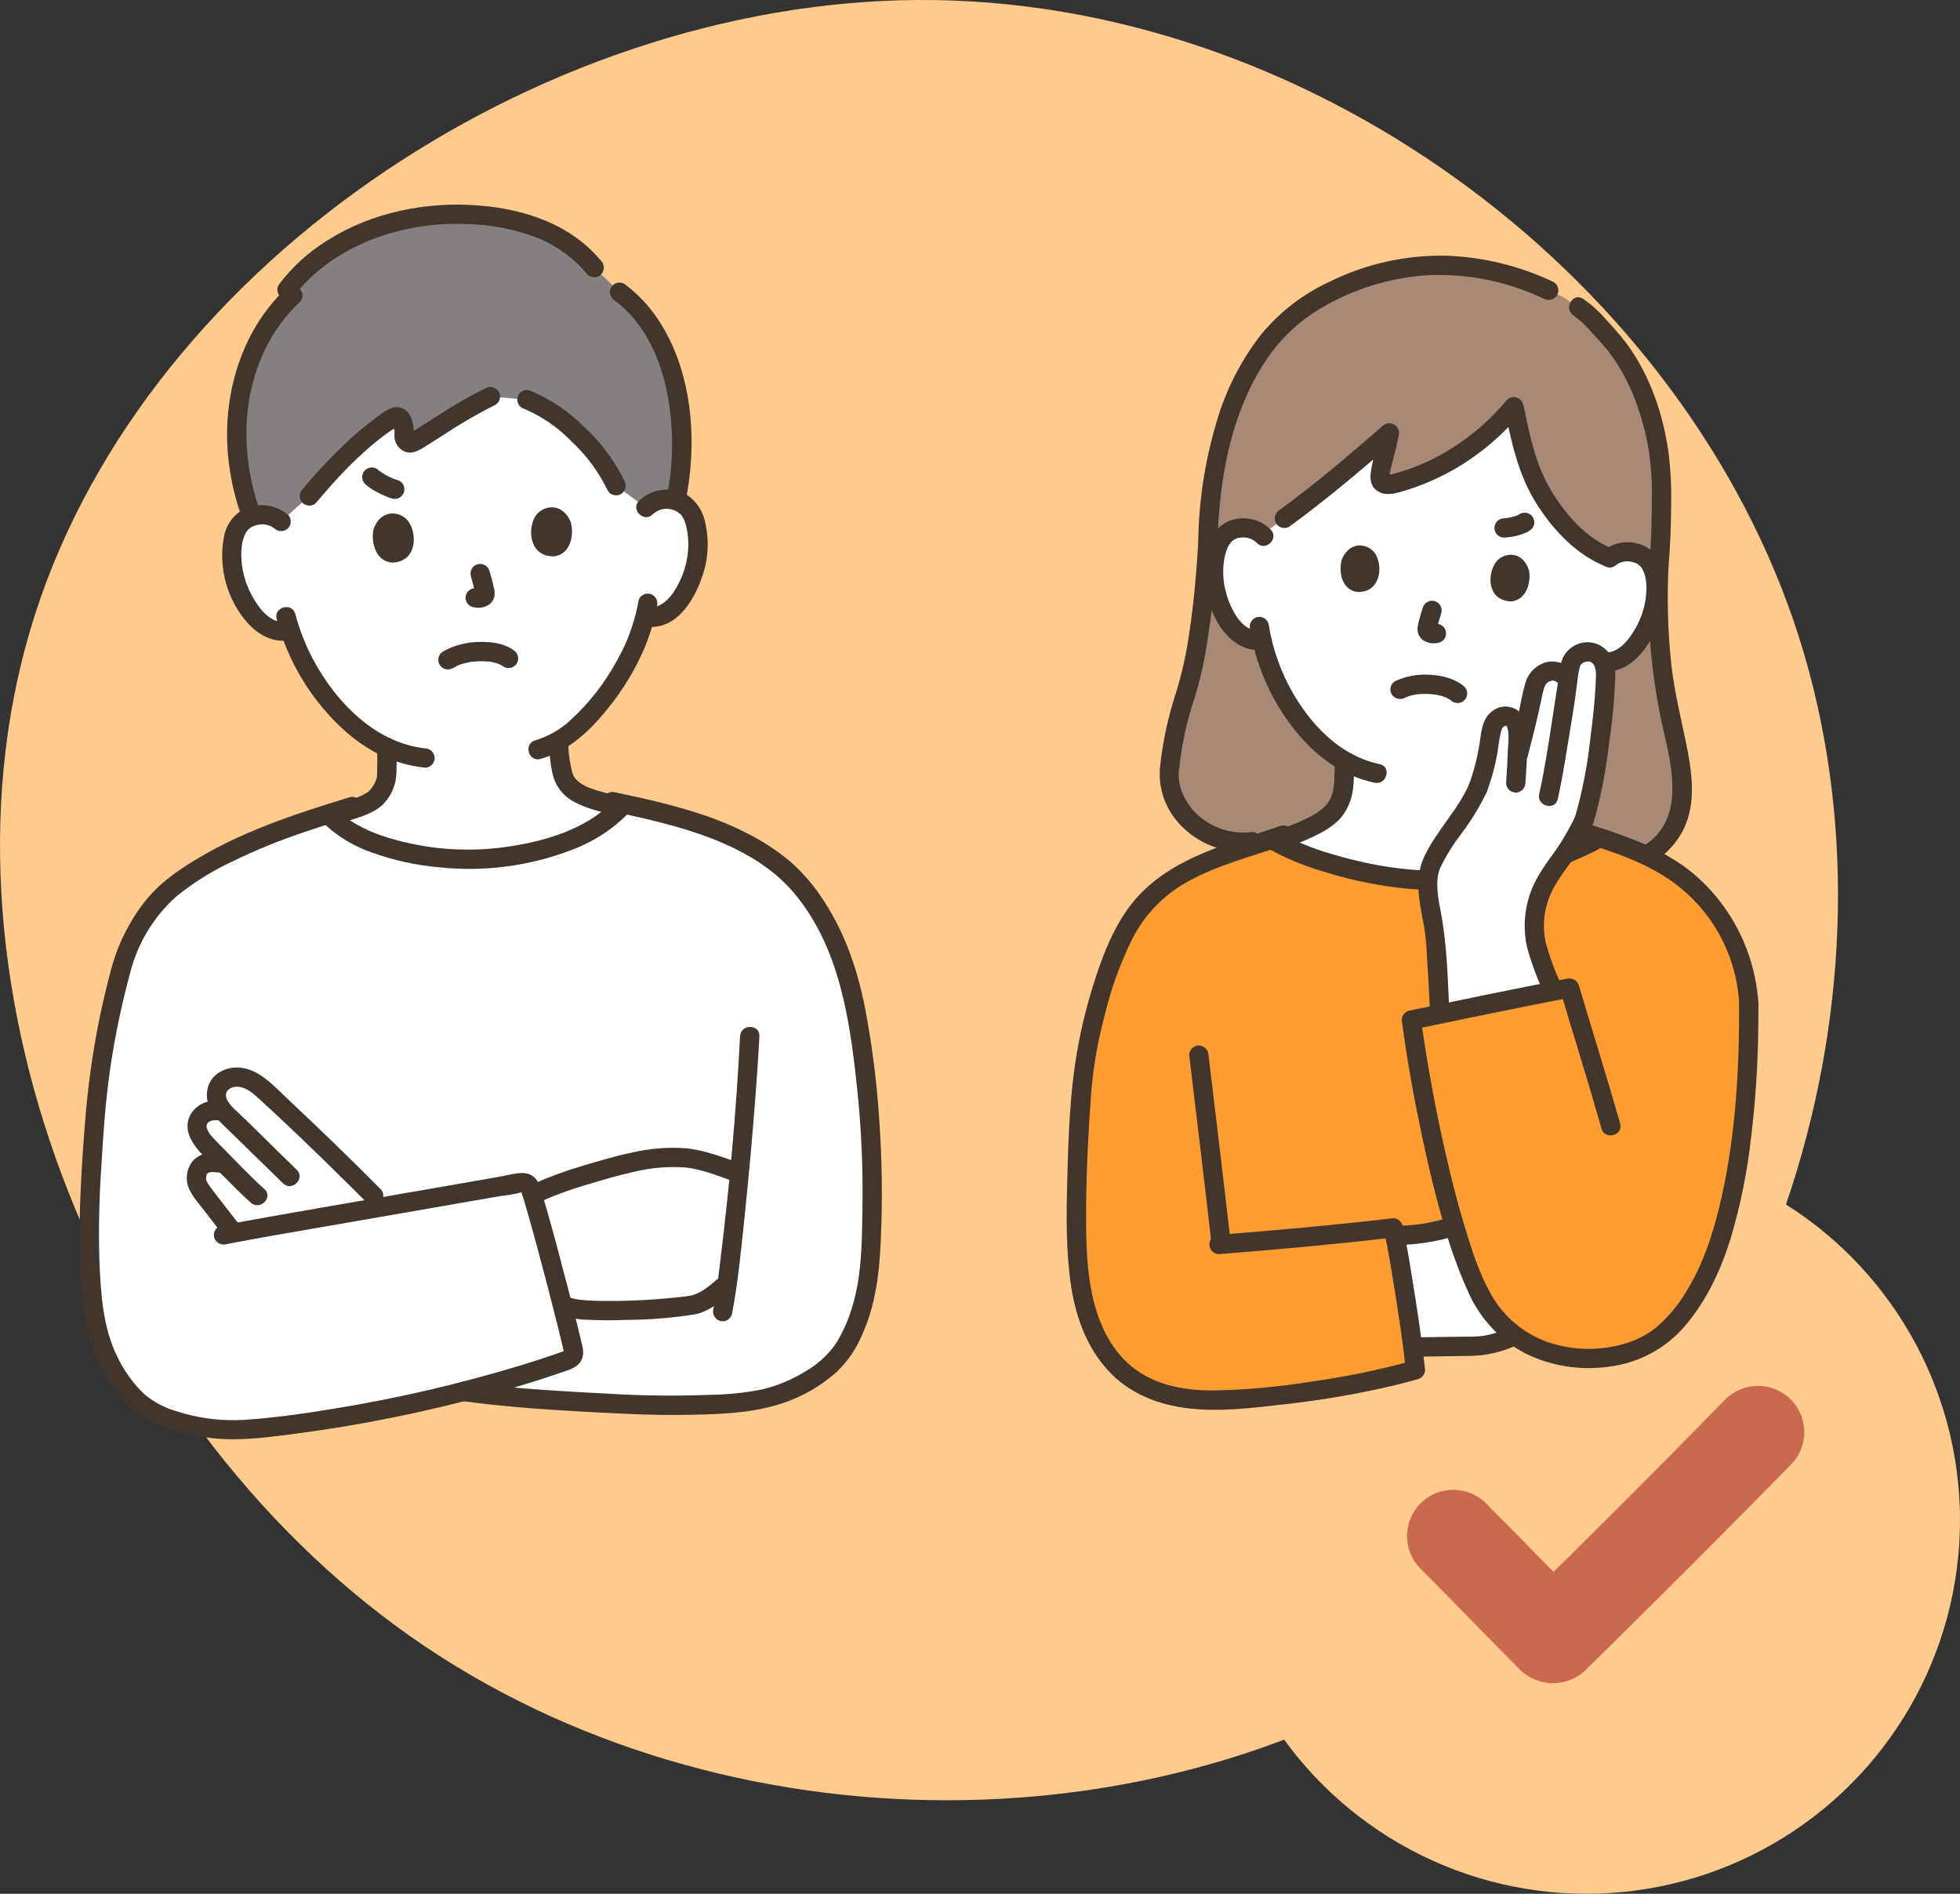 <?xml version="1.0" encoding="UTF-8"?><svg id="_レイヤー_2" xmlns="http://www.w3.org/2000/svg" viewBox="0 0 548.06 529.58"><rect x="0" y="0" width="548.06" height="529.58" fill="#333333" stroke="none"/><defs><style>.cls-1{fill:#a88975;}.cls-1,.cls-2,.cls-3,.cls-4,.cls-5,.cls-6,.cls-7,.cls-8{stroke-width:0px;}.cls-2{fill:#41352c;}.cls-3{fill:#cb6850;}.cls-4{fill:#fff;}.cls-5{fill:#84807f;}.cls-6{fill:#ff9c31;}.cls-7{fill:#211715;}.cls-8{fill:#ffca8c;}</style></defs><g id="_レイヤー_1-2"><path class="cls-8" d="M502.98,178c31.56,99.07-6.97,219.06-90.27,279.61-82.93,60.54-210.25,61.65-297.95,0C26.7,395.59-22.11,270.83,9.82,171.76,41.74,72.32,154.76-1.8,261.9.03c107.51,1.83,209.52,79.26,241.08,177.96Z"/><circle class="cls-8" cx="443.61" cy="425.13" r="104.45"/><path class="cls-4" d="M180.61,141.92c1.51-1.5,3.55-2.34,5.68-2.33,2.72-.19,5.33,1.13,6.79,3.44,2.41,3.83,2.59,11.05,1.25,15.57-.95,3.2-2.53,8.11-6.63,11.74-1.83,1.64-4.26,2.45-6.7,2.22l-.66-.09c-.56,2.18-1.25,4.33-2.09,6.42-1.54,4.72-10.35,21.35-22.07,28.27.11,3.12.51,6.23,1.19,9.28.54,2.09,1.89,3.89,3.76,4.98,2.77,1.84,8.32,3.24,12.78,4.01-.09.09-.13.14-.13.14-8.29,8.97-23.87,13.94-40,14.61-16.47.58-33.93-3.95-41.47-11.99,3.85-1.14,8.51-2.27,11.69-4.21,2.05-1.48,3.48-3.65,4.05-6.11.2-2.96.22-5.93.07-8.89-5.59-2.8-10.57-6.69-14.64-11.44-5.52-6.17-9.72-13.41-12.34-21.27-2.57.65-5.31.08-7.4-1.55-4.37-3.31-6.32-8.08-7.51-11.2-1.69-4.41-2.06-11.62.05-15.62,1.27-2.41,3.77-3.93,6.5-3.95,2.12-.18,4.23.5,5.84,1.89,0,0-8.56-48.21,51.38-48.21s50.62,44.29,50.62,44.29Z"/><path class="cls-5" d="M186.66,100.58c-2.82-7.62-7.22-14.29-13.42-18.88l-7.05-6.85c-8.08-9.84-20.8-14.86-38.69-14.96-23.26.11-40.02,11.16-47.24,21.14l1.62,1.55c-15.23,14.28-20.03,38.97-11.5,61.83.77-.25,1.57-.41,2.38-.46,2.12-.18,4.23.5,5.84,1.89l7.89-7.16c5.85-7.05,16.26-17.74,23.68-22.01.87-.5,2.04.09,2.45,1.56.34,1.15.46,2.35.37,3.55-.14,1.01.57,1.95,1.58,2.09.39.05.79-.02,1.14-.2,5.29-3.21,14.7-9.63,21.42-12.77l10.18.86c3.48,1.28,6.71,3.15,9.56,5.51,6.35,5.06,12.53,12.09,15.4,18.56l8.34,6.1c1.51-1.5,3.55-2.34,5.68-2.33.92-.01,1.83.11,2.71.36,2.66-12.5,2.18-27.16-2.34-39.37Z"/><path class="cls-2" d="M82.59,82.39c1.34-1.76,2.81-3.4,4.42-4.91,1.8-1.69,3.73-3.24,5.77-4.62,5.06-3.41,10.63-6,16.5-7.69,7.01-2,14.29-2.85,21.57-2.5,6.48.17,12.88,1.4,18.95,3.65,5.64,2.19,10.62,5.78,14.47,10.44,1.06,1.04,2.76,1.04,3.81,0,1.02-1.07,1.02-2.75,0-3.81-8.52-10.29-21.52-14.53-34.47-15.51-14.56-1.1-29.62,1.93-42.05,9.78-5.29,3.25-9.92,7.48-13.64,12.45-.74,1.29-.31,2.93.97,3.69,1.29.72,2.92.29,3.69-.97Z"/><path class="cls-2" d="M72.88,143.43c-5.72-15.69-5.66-33.85,2.76-48.58,2.19-3.83,4.93-7.32,8.14-10.36,2.53-2.39-1.29-6.2-3.81-3.81-12.96,12.26-18.1,30.92-16.03,48.35.63,5.41,1.89,10.72,3.74,15.84.43,1.41,1.89,2.24,3.32,1.88,1.43-.41,2.27-1.88,1.88-3.32h0Z"/><path class="cls-2" d="M171.87,84.03c12.49,9.34,16.31,26.83,16.04,41.6-.07,4.47-.56,8.93-1.45,13.32-.36,1.43.47,2.89,1.88,3.32,1.43.38,2.91-.46,3.32-1.88,3.42-16.66,2.1-36.09-7.39-50.66-2.59-3.99-5.87-7.5-9.68-10.35-1.29-.74-2.93-.31-3.69.97-.72,1.29-.29,2.92.97,3.69h0Z"/><path class="cls-2" d="M80.51,143.94c-3.53-2.96-8.49-3.52-12.58-1.4-2.84,1.63-4.79,4.45-5.32,7.68-1.42,7.74.41,15.73,5.07,22.07,3.26,4.46,7.87,7.72,13.61,6.73,1.43-.41,2.27-1.88,1.88-3.32-.42-1.41-1.89-2.25-3.32-1.88-3.93.68-7.12-3.31-8.85-6.29-1.75-2.89-2.89-6.11-3.34-9.46-.36-3.13-.38-6.87,1.39-9.57.11-.15.08-.12-.07.08.11-.13.22-.26.34-.38.09-.09.69-.63.52-.5.57-.41,1.22-.71,1.91-.86,1.71-.49,3.54-.15,4.96.92,1.07,1.01,2.74,1.01,3.81,0,1.04-1.06,1.04-2.76,0-3.81h0Z"/><path class="cls-2" d="M182.52,143.83c2.29-2.15,5.88-2.04,8.03.25,0,0,0,0,0,0-.39-.46.13.2.2.31.25.39.46.79.64,1.21.28.72.5,1.47.65,2.23.38,1.86.51,3.76.4,5.65-.21,3.3-1.08,6.52-2.57,9.48-1.72,3.49-4.53,7.33-8.87,6.91-1.49.01-2.69,1.21-2.7,2.7.03,1.48,1.22,2.67,2.7,2.7,8.98.86,14.05-8.98,16.03-16.27,1.03-3.99,1.13-8.17.3-12.2-.48-3.33-2.29-6.33-5.03-8.29-4.36-2.61-9.92-1.98-13.59,1.52-2.49,2.43,1.32,6.24,3.81,3.81h0Z"/><path class="cls-2" d="M178.56,167.98c-.38,2.2-.92,4.37-1.6,6.5-.27.87-.55,1.73-.87,2.58-.07.18-.14.36-.21.54-.2.52.31-.8-.1.25-.11.28-.21.56-.31.83-.07.17-.13.34-.2.51-.04.11-.09.21-.13.32-.13.34.21-.48.06-.14-.24.54-.48,1.08-.74,1.62-.58,1.2-1.2,2.38-1.85,3.55-3.37,6.29-7.77,11.97-13.02,16.79-2.82,2.63-6.21,4.58-9.91,5.7-3.35.91-1.93,6.12,1.43,5.2,7.77-2.11,14.04-8.02,18.91-14.18,4.2-5.17,7.67-10.9,10.28-17.03.1-.25.21-.51.3-.77.04-.11.25-.75.11-.37-.19.54.15-.37.25-.6.09-.21.17-.43.25-.64.2-.53.39-1.07.56-1.61.85-2.49,1.5-5.03,1.96-7.62.35-1.43-.48-2.89-1.88-3.32-1.43-.38-2.91.45-3.32,1.88h0Z"/><path class="cls-2" d="M77.36,173.12c1.98,7.48,5.29,14.54,9.78,20.84,4.93,6.84,11.28,13.21,18.9,17.01,4.01,1.99,8.34,3.24,12.8,3.7,1.49,0,2.69-1.21,2.7-2.7-.03-1.48-1.22-2.66-2.7-2.7-14.87-1.62-26.48-14.61-32.57-27.41-1.54-3.27-2.79-6.68-3.71-10.18-.9-3.35-6.1-1.93-5.2,1.43h0Z"/><path class="cls-2" d="M126.64,186.86c.37-.21.73-.42,1.11-.61.12-.06.55-.35.67-.32-.37.15-.45.19-.26.11.08-.03.16-.06.24-.09.14-.06.29-.11.43-.16.72-.25,1.46-.44,2.21-.58.25-.05.5-.09.76-.13-.4.06.09-.01.24-.03.56-.06,1.12-.1,1.68-.12,1.01-.04,2.03-.02,3.04.08.22.02.55.08.14.01.22.04.45.07.67.12.34.07.67.15,1.01.24s.63.2.94.31c.47.16.02-.08-.13-.06.14.04.27.1.39.18.38.19.73.4,1.08.64,1.29.75,2.93.31,3.69-.97.71-1.29.29-2.91-.97-3.69-2.75-1.98-6.59-2.39-9.87-2.26-3.44.06-6.82.97-9.82,2.66-1.29.75-1.72,2.4-.97,3.69.75,1.29,2.4,1.72,3.69.97h0Z"/><path class="cls-2" d="M131.65,161.13c.25.84.49,1.68.71,2.52.26.88.47,1.78.62,2.69l-.1-.72c.02.18.03.36.01.54l.1-.72c-.02.11-.04.22-.08.32l.27-.65c-.03.07-.07.14-.12.21l.42-.55s-.07.08-.11.11l.55-.42c-.16.11-.32.2-.5.28l.65-.27c-.21.09-.43.15-.65.19l.72-.1c-.23.03-.46.02-.69,0l.72.1c-.43-.06-.86-.14-1.29-.18-.72,0-1.4.28-1.91.79-1.05,1.05-1.05,2.76,0,3.81.53.48,1.2.75,1.91.79.04,0,.08,0,.12.01l-.72-.1c.53.11,1.07.17,1.61.19.86-.03,1.71-.26,2.47-.67.92-.48,1.59-1.34,1.84-2.35.16-.85.13-1.72-.09-2.56-.34-1.59-.77-3.16-1.24-4.72-.2-.67-.64-1.25-1.24-1.61-1.29-.75-2.94-.32-3.69.97-.37.63-.47,1.38-.27,2.08h-.01Z"/><path class="cls-2" d="M104.48,147.91c-.74,2.78.05,9.07,5.27,9.41,6.87-.3,6.94-7.95,4.5-11.45-2.01-2.87-7.63-3.87-9.77,2.05Z"/><path class="cls-2" d="M159.52,145.79c.95,2.71.64,9.05-4.54,9.78-6.87.22-7.53-7.4-5.36-11.07,1.78-3.01,7.3-4.45,9.89,1.29Z"/><path class="cls-2" d="M111.17,134.26c-.67-.19-1.32-.43-1.94-.73l.63.28c-1.47-.62-2.86-1.42-4.13-2.38l.54.44c-.12-.09-.23-.2-.33-.31-.49-.5-1.15-.81-1.85-.85-1.49-.07-2.75,1.09-2.81,2.58-.03.73.23,1.44.73,1.97,1.02.97,2.19,1.76,3.46,2.37.81.43,1.64.82,2.48,1.18.53.24,1.07.44,1.63.59.69.2,1.42.13,2.06-.2.63-.34,1.1-.91,1.32-1.59.44-1.42-.36-2.93-1.78-3.37h-.01Z"/><path class="cls-2" d="M105.41,208.95c.11,2.22.12,4.45.06,6.66-.01.53-.03,1.06-.07,1.58,0,.18-.02.36-.05.53.13-.73-.14.28-.19.42-.4,1.08-1.02,2.07-1.81,2.9-.19.21-.4.4-.63.58.34-.26-.49.27-.58.32-.51.28-1.03.54-1.56.78-.36.16-1.03.42-1.64.64-.7.25-1.4.48-2.11.7-2.6.81-5.24,1.46-7.81,2.36-1.41.43-2.24,1.89-1.88,3.32.41,1.43,1.88,2.27,3.32,1.88,2.87-1.01,5.84-1.7,8.72-2.65,2.87-.94,6.09-2.04,8.19-4.32,2.12-2.26,3.35-5.22,3.47-8.32.1-2.46.09-4.93-.04-7.39-.03-1.48-1.22-2.67-2.7-2.7-1.48.01-2.68,1.21-2.7,2.7h0Z"/><path class="cls-2" d="M177.03,223.21c-.09,0-.17-.02-.26-.03-.26-.04-.52-.08-.79-.11-.61-.09-1.21-.19-1.81-.3-1.2-.22-2.39-.46-3.59-.74-1.25-.29-2.5-.62-3.72-1.01-.56-.17-1.11-.36-1.65-.56-.26-.1-.52-.2-.77-.3.41.17-.25-.11-.32-.15-1.8-.84-3.43-1.95-3.99-3.63-.78-2.81-1.19-5.72-1.23-8.64-.03-1.48-1.22-2.66-2.7-2.7-1.48.01-2.68,1.21-2.7,2.7.2,3.39.38,7.14,1.53,10.37,1.1,2.78,3.21,5.05,5.92,6.33,4.92,2.49,10.66,3.48,16.08,4.16,1.49,0,2.69-1.21,2.7-2.7-.04-1.47-1.22-2.66-2.7-2.7h0Z"/><path class="cls-2" d="M146.6,114.35c4.94,2.1,9.4,5.16,13.13,9.02,4.24,3.93,7.7,8.61,10.21,13.82.76,1.28,2.4,1.71,3.69.97,1.26-.77,1.68-2.4.97-3.69-2.8-5.74-6.66-10.9-11.37-15.21-4.34-4.34-9.51-7.77-15.19-10.1-1.43-.39-2.91.45-3.32,1.88-.36,1.43.47,2.89,1.88,3.32h0Z"/><path class="cls-2" d="M88.4,140.59c5.81-6.97,12.28-13.89,19.62-19.27.78-.57,1.57-1.12,2.38-1.63.17-.11,1.09-.51,1.14-.69-.05.17-1.65.17-1.52-.11,0-.01.07.36.08.31.05.46.12.92.22,1.37.03.53-.05,1.06-.02,1.58.08,1.53.89,2.93,2.18,3.77,2.29,1.46,4.43.18,6.42-1.06,1.86-1.16,3.7-2.35,5.55-3.52,4.51-2.99,9.2-5.7,14.05-8.12,1.28-.76,1.71-2.4.97-3.69-.77-1.26-2.4-1.69-3.69-.97-4.33,2.14-8.52,4.54-12.57,7.18-1.94,1.22-3.86,2.45-5.79,3.68-.84.53-1.69,1.06-2.53,1.59-.18.1-.36.21-.53.33,0-.29,1.13.14,1.14.15.1.03.08.36.2.3s.03-.89.03-1c-.06-2.56-.81-5.82-3.56-6.73-2.27-.75-4.19.73-5.96,1.97-3.91,2.81-7.59,5.93-11.01,9.33-3.74,3.62-7.28,7.44-10.62,11.44-1.01,1.07-1.01,2.74,0,3.81,1.06,1.04,2.76,1.04,3.81,0h0Z"/><path class="cls-4" d="M173.49,392.61c-3.12-.14-6.29-.31-9.56-.49-11.51-.61-23.58-1.47-34.51-2.98-20.8,5.28-43.17,9.21-60.88,10.6-6.87.54-23.32-.94-30.79-8.65-5.91-6.15-9.78-13.97-11.1-22.39-1.7-12.12-2.14-24.38-1.31-36.59,1.25-24.27,2.54-39.53,9.36-64.07,3.98-9.82,8.54-16.66,16.11-21.88,10-6.9,20.54-11.97,40.99-18.53,7.25,8.38,25.13,13.14,41.98,12.55,16.56-.69,32.53-5.91,40.63-15.34,12.42,2.7,25.2,5.81,36.23,12.22,4.47,2.41,8.53,5.54,11.99,9.26,3.39,3.79,6.3,7.99,8.66,12.5,7.24,13.68,9.19,29.03,10.92,44.23,1.65,14.98,2.09,30.07,1.31,45.12-.56,11.73-2,19.17-7.06,28.22-4.12,7.38-16.24,14.34-26.85,15.5-12.01,1.22-24.09,1.46-36.14.72Z"/><path class="cls-1" d="M443.4,240.53c9.82,4.16,21.73-1.33,25.53-11.14,3.12-8.04.45-18.85-1.51-27.25-3.21-14.38-4.41-29.13-3.57-43.84.78-8.53.77-18.7.71-22.97-.2-14.77-5.87-31.59-14.87-41.27-3.58-3.86-4.79-5.78-8.35-8.16l-4.12-2.75-4.14-1.97c-8.58-4.17-17.92-6.53-27.45-6.93-19.12-1.11-36.72,7.75-44.69,14.54-13.23,11.27-22.45,32.71-23.2,62.99-1.19,20.48-3.73,35.15-6.57,43.41-2.17,6.82-3.6,13.85-4.25,20.97-.56,8.47,8.22,20.8,23.19,19.2l93.29,5.16Z"/><path class="cls-4" d="M352.67,149.29c.08.07.16.13.24.2l2.88-2.1,3.35-2.44c9.54-6.92,19.9-15.66,29.39-23.96-.56,3.19-2.22,8.6-2.63,11.91-.17,1.33.09,1.81,1.08,2.35.88.28,1.82.29,2.71.03,13.21-3.48,24.98-11.05,33.64-21.62,1.38,6.9,3.39,15.49,5.33,19.73,4.8,10.5,13.46,19.62,21.46,22.57,1.57-1.28,3.58-1.88,5.59-1.66,2.59.08,4.93,1.57,6.09,3.89,1.91,3.85,1.4,10.68-.3,14.83-1.2,2.94-3.16,7.42-7.38,10.46-1.88,1.38-4.25,1.91-6.54,1.46l-.61-.14c-.73,2.01-1.6,3.97-2.58,5.86-1.6,3.64-8.92,14.81-18.22,21.46.04,2.47-.03,3.45.2,6.66.04,1.53.3,3.05.77,4.52.65,1.87,1.79,3.54,3.31,4.82,3.36,2.71,6.82,4,11.08,5.61l3.89,1.53c-13.7,6.88-28.77,10.61-44.11,10.92-14.83.06-34.29-5.06-44.71-10.89l3.98-1.56c4.26-1.6,7.71-2.9,11.08-5.61,1.52-1.28,2.66-2.94,3.31-4.82.47-1.46.73-2.98.77-4.52.21-2.9.18-3.98.19-5.99-5.31-3.2-9.87-7.49-13.4-12.59-4.63-6.36-7.91-13.59-9.63-21.26-2.49.37-5.02-.43-6.84-2.17-3.82-3.54-5.2-8.23-6.03-11.29-1.17-4.32-.84-11.17,1.53-14.75,1.43-2.16,3.94-3.35,6.52-3.11,1.68.03,3.3.61,4.62,1.65Z"/><path class="cls-7" d="M444.36,184.1c-1.8,4.71-4.26,9.15-7.29,13.19-3.62,5.09-8.07,9.53-13.16,13.15-2.83,2.01-6.06,3.39-9.47,4.04-1.43.41-2.27,1.88-1.88,3.32.42,1.41,1.89,2.24,3.32,1.88,6.99-1.17,13.11-5.74,18.06-10.59,4.41-4.3,8.24-9.16,11.4-14.44,1.67-2.91,3.09-5.95,4.24-9.1.38-1.43-.46-2.91-1.88-3.32-1.43-.36-2.9.47-3.32,1.88h0Z"/><path class="cls-2" d="M349.54,175.91c1.22,7.53,3.84,14.75,7.73,21.31,4,6.7,9.36,12.98,16,17.17,3.41,2.14,7.17,3.66,11.1,4.5,3.39.72,4.83-4.48,1.43-5.2-8.49-1.8-15.14-7.17-20.34-13.95-5.61-7.4-9.29-16.08-10.73-25.25-.41-1.43-1.88-2.27-3.32-1.88-1.41.42-2.24,1.89-1.88,3.32h0Z"/><path class="cls-2" d="M392.84,195.13c.16-.08.33-.15.49-.22.4-.18-.19.1-.27.11.12-.04.24-.08.36-.14.52-.2,1.05-.36,1.58-.49.35-.08.7-.14,1.05-.21.52-.1-.32.02.04-.01.19-.02.39-.04.58-.06,1-.08,2-.09,3.01-.03.48.03.95.07,1.43.12-.53-.06.28.05.31.05.2.03.4.07.59.11.71.15,1.41.34,2.1.6.08.03.17.06.25.1.19.07.11.04-.25-.11.09-.01.29.13.36.17.23.11.47.24.69.37.17.1.34.22.51.33.52.35-.55-.47-.01,0,1.05,1.05,2.76,1.05,3.81,0s1.05-2.76,0-3.81c-2.62-2.28-6.1-3.08-9.49-3.31-3.38-.26-6.78.35-9.86,1.77-1.28.76-1.71,2.4-.97,3.69.78,1.25,2.4,1.68,3.69.97h0Z"/><path class="cls-2" d="M397.83,169.96c-.46,1.45-.9,2.91-1.23,4.39-.16.58-.24,1.17-.22,1.77.04,1.22.67,2.34,1.69,2.99.74.46,1.59.73,2.46.79.54.01,1.08-.03,1.61-.14l-.72.1c.08-.01.16-.02.23-.03.71-.02,1.39-.3,1.91-.79,1.05-1.05,1.05-2.76,0-3.81-.5-.51-1.19-.79-1.91-.79-.38.03-.76.1-1.14.15l.72-.1c-.26.04-.53.04-.79.01l.72.1c-.18-.03-.35-.08-.52-.15l.64.27c-.2-.08-.39-.19-.56-.31l.55.42s-.08-.07-.11-.11l.42.55c-.04-.06-.08-.13-.11-.2l.27.64c-.03-.07-.05-.15-.06-.22l.1.72c-.02-.2-.02-.4,0-.6l-.1.72c.16-.86.37-1.71.63-2.55.22-.8.46-1.59.71-2.38.38-1.43-.46-2.91-1.88-3.32-1.43-.36-2.89.47-3.32,1.88h0Z"/><path class="cls-2" d="M375.32,156.13c-.96,2.55-.81,8.57,4.09,9.39,6.52.37,7.32-6.85,5.33-10.39-1.62-2.9-6.83-4.38-9.42,1Z"/><path class="cls-2" d="M427.51,159.37c.64,2.65-.25,8.61-5.22,8.81-6.52-.44-6.41-7.7-4.01-10.97,1.97-2.68,7.32-3.51,9.22,2.16Z"/><path class="cls-2" d="M452.03,157.89c1.37-.94,3.09-1.18,4.67-.65.82.18,1.55.62,2.09,1.26.46.45-.12-.23.18.22,1.69,2.49,1.56,6.14,1.15,9-.48,3.14-1.61,6.14-3.31,8.82-1.7,2.83-4.79,6.56-8.53,5.82-1.43-.36-2.89.47-3.32,1.88-.38,1.43.46,2.91,1.88,3.32,8.91,1.75,14.63-6.92,17.37-14.13,2.29-6.01,2.81-15.68-3-19.92-3.98-2.72-9.28-2.49-13.01.57-1.04,1.06-1.04,2.76,0,3.81,1.07,1.02,2.75,1.02,3.81,0h0Z"/><path class="cls-2" d="M355.3,148.07c-3.13-3.09-7.82-3.99-11.87-2.28-2.86,1.36-4.98,3.92-5.77,6.98-2.2,6.9-.81,14.98,2.75,21.19,2.47,4.32,6.63,8.14,11.93,7.77,1.48-.03,2.66-1.22,2.7-2.7-.01-1.48-1.21-2.68-2.7-2.7-4.11.29-6.71-3.57-8.2-6.92-1.27-2.79-1.99-5.81-2.1-8.88-.06-1.75.11-3.5.51-5.21.16-.7.37-1.38.65-2.03.2-.41.42-.81.67-1.2.06-.1.45-.56.06-.11.73-.97,1.84-1.58,3.05-1.65,1.66-.22,3.33.34,4.51,1.54,2.44,2.47,6.25-1.34,3.81-3.81h0Z"/><path class="cls-2" d="M420.85,114.98c1.83,9,3.81,17.98,8.77,25.84,4.72,7.49,11.36,14.56,19.79,17.76,1.43.38,2.91-.45,3.32-1.88.36-1.43-.47-2.9-1.88-3.32-7.3-2.78-13.12-9.58-17.06-16.09-4.34-7.16-6.05-15.47-7.73-23.74-.4-1.44-1.88-2.28-3.32-1.88-1.44.4-2.28,1.88-1.88,3.32h0Z"/><path class="cls-2" d="M421.38,111.82c-6.02,7.26-13.55,13.13-22.07,17.18-2.09.97-4.23,1.82-6.42,2.54-1.15.38-2.31.74-3.47,1.04-.43.09-.86.16-1.29.2.1-.21.39.88.43.9-.44-.21.99-5.21,1.15-5.84.5-2.03,1.04-4.06,1.42-6.12.35-1.46-.54-2.93-2-3.29-.89-.22-1.84.03-2.51.66-9.34,8.16-18.81,16.24-28.85,23.54-1.25.78-1.68,2.4-.97,3.69.76,1.28,2.4,1.71,3.69.97,10.41-7.57,20.25-15.91,29.94-24.38l-4.51-2.62c-.7,3.78-1.94,7.44-2.53,11.24-.34,2.21-.32,4.29,1.67,5.7,1.93,1.37,4.31.96,6.44.37,8.39-2.38,16.25-6.36,23.12-11.74,3.87-3.03,7.42-6.46,10.57-10.23,1.01-1.07,1.01-2.74,0-3.81-1.06-1.04-2.76-1.04-3.82,0h0Z"/><path class="cls-2" d="M461.16,158.31c-.79,15.31.53,30.65,3.91,45.6,2.49,10.65,5.96,25.03-4.92,32.27-4.71,3.25-10.73,3.91-16.03,1.75-1.43-.39-2.91.45-3.32,1.88-.36,1.43.47,2.89,1.88,3.32,11.5,4.72,25.26-2.23,29.14-13.82,2.23-6.67,1.14-14.14-.22-20.87-1.54-7.59-3.43-15.03-4.28-22.75-.96-9.09-1.21-18.25-.76-27.38.15-3.47-5.24-3.46-5.39,0h0Z"/><path class="cls-2" d="M439.99,88.23c1.76,1.24,3.35,2.7,4.75,4.34,1.67,1.87,3.43,3.68,4.98,5.65,2.98,3.89,5.39,8.18,7.16,12.76,1.99,5.01,3.41,10.23,4.25,15.55.61,4.46.87,8.96.76,13.46-.02,6.11-.19,12.23-.73,18.32.01,1.48,1.21,2.69,2.7,2.7,1.48-.03,2.67-1.22,2.7-2.7.51-5.7.69-11.43.73-17.15.11-4.84-.13-9.69-.72-14.5-1.48-10.76-5.22-21.8-11.74-30.59-1.84-2.48-3.95-4.72-6.01-7.02-1.8-2.07-3.85-3.91-6.11-5.47-2.88-1.95-5.58,2.72-2.72,4.66h0Z"/><path class="cls-2" d="M434.44,78.87c-9.49-4.53-19.82-7.04-30.33-7.37-11.24-.18-22.37,2.33-32.44,7.34-7.25,3.35-13.67,8.27-18.8,14.41-5.34,6.78-9.43,14.46-12.06,22.69-3.69,11.6-5.63,23.69-5.77,35.86-.09,3.47,5.3,3.47,5.39,0,.48-18.2,3.89-37.61,14.72-52.7,4.14-5.71,9.51-10.41,15.71-13.76,8.74-4.91,18.48-7.78,28.48-8.38,11.16-.49,22.28,1.77,32.36,6.58,1.29.71,2.91.28,3.69-.97.74-1.29.31-2.93-.97-3.69h0Z"/><path class="cls-2" d="M335.05,151.79c-.49,8.35-1.21,16.7-2.47,24.98-.78,5.73-2.03,11.39-3.73,16.91-2.28,6.9-3.8,14.03-4.52,21.26-.4,5.63,1.53,11.18,5.36,15.34,5.16,5.74,12.76,8.63,20.43,7.78,1.47-.04,2.66-1.22,2.7-2.7-.01-1.49-1.21-2.69-2.7-2.7-5.89.77-11.8-1.26-15.97-5.49-1.6-1.7-2.86-3.69-3.71-5.87-.8-2.08-1.05-4.34-.7-6.55.72-6.69,2.17-13.27,4.31-19.65,1.6-5.21,2.8-10.54,3.57-15.93,1.44-9.07,2.28-18.23,2.82-27.39.2-3.47-5.19-3.46-5.39,0h0Z"/><path class="cls-2" d="M420.51,150.35c1.29-.08,2.58-.28,3.83-.59.72-.19,1.43-.43,2.12-.71.61-.25,1.17-.58,1.69-.99.28-.24.49-.54.61-.89.18-.31.26-.66.26-1.02.04-1.49-1.13-2.73-2.62-2.78,0,0,0,0,0,0l-.69.07c-.45.1-.87.33-1.22.64l-.07.05.57-.4c-.38.25-.79.45-1.22.6l.65-.24c-1.31.46-2.68.76-4.07.89l.69-.07c-.13,0-.25.02-.39.03-.7,0-1.37.26-1.9.71-.53.5-.84,1.18-.87,1.91-.02.7.24,1.38.71,1.9.49.54,1.18.86,1.91.87h0Z"/><path class="cls-2" d="M373.21,213.43c0,1.4-.03,2.79-.11,4.19.01,1.69-.24,3.38-.75,5-1.24,3.12-4.05,4.83-6.96,6.26-3.65,1.78-7.6,3.08-11.38,4.56-1.41.43-2.23,1.89-1.88,3.32.4,1.43,1.88,2.27,3.32,1.88,4.53-1.78,9.32-3.3,13.61-5.59,1.82-.93,3.51-2.1,5.02-3.47,1.48-1.47,2.62-3.25,3.33-5.21,1.33-3.34,1.17-7.39,1.19-10.94.02-3.47-5.38-3.48-5.39,0h0Z"/><path class="cls-7" d="M423.47,213.43c.02,3.56-.14,7.6,1.19,10.94.72,1.96,1.86,3.74,3.34,5.21,1.51,1.37,3.2,2.54,5.02,3.47,4.3,2.28,9.08,3.81,13.61,5.59,1.44.39,2.91-.45,3.32-1.88.36-1.43-.47-2.89-1.88-3.32-3.78-1.49-7.73-2.78-11.38-4.56-2.9-1.41-5.73-3.14-6.96-6.26-.51-1.62-.76-3.3-.75-5-.08-1.4-.1-2.79-.11-4.19-.02-3.47-5.41-3.48-5.39,0h0Z"/><path class="cls-6" d="M489,280.99c.06,17.01-1.05,36.77-5.05,54.69-2.89,12.97-7.7,26.64-17.48,36.15-9.27,9.01-25.27,9.86-36.01,5.49-10.19-4.08-15.21-11.77-18.2-18.71-2.16-5.14-4.02-10.41-5.58-15.76-4.79,1.56-9.78,2.43-14.82,2.58l-1.85.1c1.37,6.9,4.47,25.14,5.77,37.53-14.72,4.18-31.68,6.72-47.72,8.04-13.47,1.11-27.42.68-37.04-10.57-8.88-10.39-9.89-25.05-10.02-38.11-.13-12.49.54-25.01,1.46-37.46,1.03-13.93,6.71-36.65,14.43-48.28,8.15-12.28,21.32-16.36,35.13-20.87l2.7-.77c.61-.17,1.02-.22,1.2-.11,10.25,5.98,30.21,11.32,45.37,11.26,16.05-.31,31.8-4.39,45.98-11.93,11.6,3.71,20.45,7.81,27.71,14.95,6.34,6.95,13.09,15.98,14.02,31.78"/><path class="cls-4" d="M408.26,347.85c-.54-1.63-1.06-3.3-1.57-5-4.79,1.56-9.78,2.43-14.82,2.58l-1.86.06c1.14,5.77,3.52,19.57,5.02,31.2,5.93-.06,11.85-.16,17.78-.25,3.74-.22,7.39-1.23,10.71-2.97-5.03-3.85-8.92-8.98-11.25-14.87-1.41-3.29-2.75-6.92-4.01-10.76Z"/><path class="cls-2" d="M358.2,230.9c-15.83,5.53-33.55,9.41-43.51,24.23-4.3,6.39-7.03,13.92-9.27,21.24-2.41,7.82-4.14,15.84-5.18,23.96-1.26,9.93-1.56,20.08-1.82,30.07-.25,9.62-.37,19.36,1.03,28.9,1.28,8.69,4.3,17.24,10.28,23.83,5.86,6.46,13.9,9.67,22.42,10.69,8.86,1.06,17.96-.07,26.77-1.09,10.3-1.13,20.53-2.88,30.62-5.24,2.33-.56,4.65-1.17,6.96-1.82,1.16-.33,1.97-1.39,1.98-2.6-.86-8.09-2.07-16.16-3.38-24.19-.88-5.41-1.69-10.89-2.94-16.23-.33-1.17-1.39-1.98-2.6-1.98-16.19,1.9-32.44,3.35-48.69,4.64-1.47.04-2.66,1.22-2.7,2.7.01,1.48,1.21,2.69,2.7,2.7,16.25-1.29,32.5-2.74,48.69-4.64l-2.6-1.98c1.23,5.21,2.01,10.56,2.88,15.85,1.26,7.69,2.43,15.4,3.26,23.15l1.98-2.6c-9.37,2.59-18.91,4.56-28.54,5.89-8.97,1.45-18.02,2.27-27.11,2.46-7.63.02-15.36-1.21-21.71-5.72-6.61-4.7-10.29-12.33-12.09-20.04-1.95-8.37-1.98-17.11-1.93-25.66.07-10.64.65-21.26,1.42-31.87.6-7.28,1.86-14.48,3.75-21.53,1.78-7.48,4.41-14.74,7.83-21.63,3.35-6.54,8.54-11.95,14.93-15.58,6.91-3.96,14.62-6.24,22.14-8.7,1.96-.64,3.92-1.29,5.86-1.97,1.41-.43,2.24-1.89,1.88-3.32-.41-1.43-1.88-2.27-3.32-1.88h0Z"/><path class="cls-2" d="M332.53,295.06c2.1,17.58,4.23,35.15,6.24,52.74.04,1.47,1.23,2.65,2.7,2.7,1.49,0,2.69-1.21,2.7-2.7-2.01-17.59-4.14-35.16-6.24-52.74-.04-1.47-1.23-2.65-2.7-2.7-1.49,0-2.69,1.21-2.7,2.7Z"/><path class="cls-2" d="M444.08,232.92c-11.15,5.68-23.28,9.16-35.74,10.25-11.87,1.04-23.76-.77-35.15-4.12-5.53-1.51-10.87-3.67-15.89-6.44-3.01-1.74-5.73,2.92-2.72,4.66,4.72,2.62,9.71,4.73,14.89,6.28,5.94,1.89,12.02,3.31,18.19,4.23,6.17.98,12.43,1.3,18.67.95,6.94-.47,13.82-1.64,20.52-3.48,6.9-1.84,13.59-4.41,19.96-7.65,3.08-1.59.36-6.25-2.72-4.66h0Z"/><path class="cls-2" d="M395.1,379.39c5.28-.05,10.56-.14,15.83-.22,4.42-.05,8.78-1.01,12.81-2.83,1.28-.76,1.71-2.4.97-3.69-.78-1.26-2.4-1.68-3.69-.97-1.91.84-3.92,1.46-5.97,1.84-1.72.23-3.46.32-5.19.27-4.92.08-9.84.15-14.76.2-3.47.03-3.48,5.43,0,5.39h0Z"/><path class="cls-2" d="M391.87,348.13c5.22-.16,10.39-1.05,15.37-2.63,1.44-.4,2.28-1.88,1.88-3.32-.4-1.44-1.88-2.28-3.32-1.88h0c-2.32.75-4.69,1.33-7.09,1.76-.59.1-1.18.2-1.77.28.49-.07-.37.04-.38.05-.32.04-.64.07-.96.11-1.24.12-2.47.2-3.72.24-1.49,0-2.7,1.21-2.7,2.7s1.21,2.7,2.7,2.7h0Z"/><path class="cls-2" d="M491.7,280.99c-.56-10.63-4.4-20.83-10.98-29.2-2.82-3.63-6.13-6.84-9.85-9.53-4.12-2.88-8.56-5.27-13.23-7.12-6.07-2.41-12.28-4.46-18.58-6.15-3.35-.95-4.77,4.25-1.43,5.2,9.81,2.79,19.88,5.73,28.51,11.34,12.02,7.9,19.53,21.09,20.18,35.46.03,1.48,1.22,2.66,2.7,2.7,1.48-.01,2.68-1.21,2.7-2.7h0Z"/><path class="cls-4" d="M156.24,361.5c-2.52-9.78-5.49-20.77-7.47-27.34,7.84-3.61,11.72-4.66,19.28-6.84,6.2-1.79,12.83-3.66,21.38-3.66,5.69,0,11.77,2.46,15.99,3.95l1.28.45c-1.08,11.53-2.29,22.77-3.39,30.79l-1.25,1.12s-4.74,4.26-8.25,4.94c-5.18,1.01-30.69,2.8-35.4.41l-1.36-.69c-.26-1.02-.53-2.07-.8-3.13Z"/><path class="cls-4" d="M55.88,317.63c-.15-.28-.3-.55-.42-.84-.67-1.52-.41-3.3.67-4.56,1.27-1.32,3.11-1.93,4.92-1.62,0,0,.63.07,1.38.15-.55-.63-1.02-1.33-1.39-2.08-.95-1.93-.63-4.24.8-5.84,1.4-1.25,3.28-1.82,5.13-1.56,2.16.31,4.17,1.25,5.79,2.72,8.41,7.45,23.9,22.55,31.72,30.44,0,0,1.51,1.45,3.11,2.95-16.9,2.94-34.14,5.94-42.19,7.43l-.8-1c-2.5-3.12-4.59-5.97-7.28-9.42-.92-1.03-1.65-2.21-2.17-3.49-.45-1.49-.18-3.11.72-4.38,1.72-1.92,3.98-1.57,7.04-1.03-1.24-1.28-2.49-2.55-3.74-3.81-1.27-1.19-2.38-2.55-3.3-4.03Z"/><path class="cls-2" d="M200.15,358.06c-1.84,1.64-4.24,3.61-6.91,4.22-.39.09-.79.14-1.18.2-.11.02-.22.03-.33.05-.36.05.56-.07.18-.02-.3.04-.6.08-.89.11-1.3.15-2.61.28-3.92.39-6.83.66-13.7.91-20.56.75-1.55-.05-3.1-.14-4.65-.32-.52-.06-.02,0,.07.01-.2-.03-.4-.06-.6-.1-.27-.05-.54-.1-.81-.16-.23-.06-.46-.13-.7-.19-.09-.02-.18-.08-.27-.09-.45-.08.59.27.18.07-1.29-.71-2.91-.29-3.69.97-.74,1.29-.31,2.93.97,3.69,2.44.97,5.05,1.46,7.68,1.43,3.56.2,7.14.15,10.71.03,6.31-.04,12.62-.56,18.85-1.55,3.62-.68,6.99-3.28,9.68-5.68,2.59-2.32-1.24-6.12-3.81-3.81h0Z"/><path class="cls-2" d="M152,335.64c3.96-1.72,8.02-3.18,12.16-4.38,4.33-1.28,8.67-2.6,13.09-3.56,4.68-1.15,9.51-1.56,14.32-1.23,4.53.46,8.87,2.23,13.12,3.74,1.43.38,2.91-.46,3.32-1.88.37-1.43-.47-2.9-1.88-3.32-4.69-1.66-9.33-3.38-14.32-3.91-5.22-.37-10.47.08-15.56,1.31-4.57.96-9.06,2.34-13.53,3.66-4.58,1.35-9.08,3-13.45,4.93-1.28.76-1.71,2.4-.97,3.69.77,1.26,2.4,1.68,3.69.97h0Z"/><path class="cls-2" d="M106.39,332.51c-8.37-8.43-16.9-16.71-25.58-24.84-4.16-3.88-8.81-9.45-15.04-9.14-3.71.19-7.09,2.39-7.79,6.23-.73,3.93,1.55,7.05,4.24,9.64,5.68,5.48,11.27,11.04,16.94,16.53,2.49,2.42,6.31-1.39,3.81-3.81-4.48-4.34-8.91-8.72-13.36-13.09-1.12-1.11-2.27-2.19-3.41-3.28-1.11-.91-2.04-2.02-2.75-3.27-1.12-2.51,1.33-3.89,3.53-3.53,2.38.39,4.13,2.14,5.84,3.68,1.83,1.66,3.65,3.34,5.45,5.03,4.14,3.89,8.25,7.82,12.31,11.79,4.03,3.92,8.03,7.88,12,11.86,2.45,2.47,6.26-1.35,3.82-3.81h0Z"/><path class="cls-2" d="M61.05,307.91c-3.25-.44-6.43,1.2-7.96,4.1-1.66,3.56.08,6.91,2.4,9.66,2.2,2.6,4.77,4.95,7.16,7.39,2.43,2.48,4.88,4.94,7.47,7.26,2.58,2.32,6.41-1.49,3.81-3.81-4.16-3.73-7.97-7.82-11.9-11.8-.92-.93-1.88-1.85-2.73-2.85-.72-.72-1.24-1.62-1.52-2.6-.25-1.79,1.82-2.15,3.26-1.97,1.49,0,2.69-1.21,2.7-2.7-.04-1.47-1.22-2.66-2.7-2.7h0Z"/><path class="cls-2" d="M61.14,322.49c-2.61-.34-5.31.06-7.18,2.11-1.73,2.07-2.21,4.92-1.25,7.45,1.03,2.62,3.11,4.76,4.8,6.98,1.71,2.24,3.42,4.48,5.18,6.68,1.06,1.04,2.76,1.04,3.81,0,1.02-1.07,1.02-2.75,0-3.81-1.34-1.67-2.45-3.12-3.74-4.81-1.39-1.82-2.96-3.72-4.18-5.47-.27-.38-.52-.77-.74-1.18,0,0-.13-.38-.16-.48-.17-.47-.02.21-.03-.1-.01-.21,0-.42-.01-.63,0-.5-.05.11,0-.17.04-.21.1-.41.16-.61-.09.34-.05.08.07-.12.2-.35-.47.49.09-.11.32-.34-.05,0,.15-.14.16-.12.47-.26.11-.11.19-.08.38-.11.57-.17.28-.09-.37-.01.14-.03.22,0,.43-.02.65-.01.52.02,1.04.06,1.55.14,1.49,0,2.69-1.21,2.7-2.7-.04-1.47-1.22-2.66-2.7-2.7h0Z"/><path class="cls-2" d="M206.94,289.75c-1.08,21.5-3.06,43.03-5.71,64.39-.49,3.97-.95,7.72-1.76,11.94-.36,1.43.47,2.89,1.88,3.32,1.43.38,2.91-.46,3.32-1.88,1.68-8.73,2.52-17.67,3.45-26.5,1.22-11.58,2.27-23.18,3.15-34.79.42-5.48.8-10.97,1.07-16.46.17-3.47-5.22-3.46-5.39,0h0Z"/><path class="cls-2" d="M97.69,222.97c-15.22,4.66-30.71,9.71-44.27,18.24-3.1,1.87-6.03,4.01-8.75,6.41-3.06,2.86-5.69,6.16-7.8,9.78-2.48,4.1-4.38,8.51-5.65,13.13-1.34,5.01-2.55,10.06-3.58,15.14-1.82,9.19-3.1,18.48-3.83,27.82-.77,9.3-1.35,18.65-1.53,27.98-.19,9.88.12,20.09,2.08,29.8.9,4.36,2.45,8.55,4.61,12.44,2.14,4.14,5.07,7.83,8.61,10.87,6.17,4.93,14.34,6.8,22.03,7.62,7.16.76,14.28-.15,21.38-1.05,19.05-2.43,37.91-6.22,56.42-11.33,4.5-1.23,8.96-2.56,13.4-3.97,2.04-.65,4.07-1.33,6.1-2.03,2.33-.81,5.01-1.43,5.91-4.05.57-1.67.03-3.33-.36-4.97-.35-1.47-.7-2.93-1.07-4.39-.88-3.57-1.78-7.13-2.71-10.69-1.9-7.35-3.85-14.69-5.94-21.98-.41-1.43-.83-2.86-1.26-4.28-.54-1.78-1-3.62-2.67-4.69-2.35-1.52-5.78-.3-8.36.15-12.75,2.24-25.5,4.46-38.25,6.65-11.99,2.08-23.98,4.15-35.95,6.33-1.49.27-2.98.55-4.47.84-1.43.41-2.26,1.88-1.88,3.32.42,1.42,1.89,2.25,3.32,1.88,9.52-1.86,19.1-3.45,28.66-5.12,13.21-2.31,26.43-4.61,39.64-6.89,2.71-.47,5.43-.94,8.14-1.42,2.12-.22,4.22-.59,6.29-1.11.37-.12.19.03.17-.03.12.34-.46-.29-.37-.29-.14,0-.02-.24,0,.07.13.63.32,1.26.57,1.85.42,1.38.82,2.77,1.22,4.16.96,3.33,1.88,6.67,2.78,10.02,1.94,7.17,3.8,14.35,5.6,21.56.37,1.48.73,2.96,1.09,4.44.14.6.29,1.2.43,1.8l.19.82c.07.29.22.81.1.2-.06-.31.4-.25-.29-.08-.46.11-.92.33-1.37.48-1.06.37-2.13.74-3.2,1.09-2,.67-4,1.31-6.01,1.94-17.7,5.44-35.77,9.65-54.05,12.59-8.15,1.33-16.37,2.5-24.61,3.04-6.44.38-12.9-.46-19.03-2.47-3.18-.92-6.14-2.49-8.69-4.61-3.2-3.02-5.81-6.62-7.69-10.6-4.03-8.15-4.59-17.61-4.99-26.54-.27-8.82-.09-17.65.53-26.46.51-9.03,1.13-18.07,2.4-27.03,1.37-9.42,3.32-18.75,5.83-27.93,2.13-7.96,6.52-15.14,12.65-20.65,4.76-3.88,9.98-7.16,15.55-9.77,6.6-3.23,13.41-6.01,20.39-8.33,4.63-1.59,9.29-3.08,13.97-4.51,3.31-1.01,1.9-6.22-1.43-5.2h0Z"/><path class="cls-2" d="M170.46,226.74c9.63,2.07,19.31,4.17,28.51,7.73,8.63,3.34,17.03,8.09,23.05,15.24,12.97,15.42,15.72,36.19,17.74,55.53,1.11,10.78,1.57,21.63,1.4,32.47-.13,9.16-.14,18.69-2.79,27.54-1.08,3.75-2.68,7.34-4.75,10.65-2.2,3.1-5.06,5.68-8.36,7.56-3.74,2.33-7.82,4.04-12.1,5.07-4.76.95-9.6,1.46-14.46,1.52-9.88.38-19.77.26-29.63-.37-10.48-.54-20.96-1.14-31.4-2.25-2.52-.27-5.03-.56-7.54-.9-1.43-.34-2.88.48-3.32,1.88-.39,1.43.45,2.91,1.88,3.32,10.98,1.5,22.03,2.35,33.1,2.96,10.26.56,20.54,1.16,30.82.96,10.18-.2,20.61-.54,30.04-4.73,4.13-1.81,7.94-4.26,11.29-7.27,3.01-2.86,5.4-6.32,7.02-10.15,3.84-8.39,4.92-17.31,5.32-26.45.52-11.29.38-22.6-.42-33.87-.69-10.77-2.07-21.48-4.13-32.08-2.06-10.11-5.45-20.05-11.1-28.75-2.69-4.3-5.98-8.18-9.78-11.53-3.79-3.13-7.93-5.82-12.33-7.99-9.18-4.66-19.16-7.4-29.15-9.66-2.49-.56-4.98-1.1-7.48-1.64-3.38-.73-4.83,4.47-1.43,5.2h0Z"/><path class="cls-4" d="M437.74,238.52c1.36-1.94,2.6-3.95,3.71-6.04.56-1.07,1.09-2.18,1.59-3.37,3.36-10.89,5.41-29.49,5.89-39.2.23-1.62.05-3.28-.54-4.81-.9-1.72-2.68-2.81-4.63-2.82-3.46.34-4.5,2.58-4.89,4.67-.16.82-.34,2.07-.45,3.08l-.07-.09c-1.06-1.48-2.79-2.34-4.61-2.3-2.62.24-4.31,2.22-4.94,5.33-.95,4.77-2.88,12.77-4.55,19.02.1-2.16.15-4.17.22-6.6.02-1.09-.18-2.17-.59-3.18-.36-.93-1.15-1.64-2.12-1.9-1.63-.23-3.24.57-4.05,2-.65,1.49-1.04,3.08-1.17,4.69-.58,4.58-1.69,9.08-3.29,13.42-3.24,7.65-12.6,17.42-13.76,23.64-.65,3.47-.08,6.29.38,9.36.47,3.1,1.45,6.46,1.6,10.36.5,7.55.77,12.09,1.1,19.27,10.43-1.99,21.96-4.22,31.84-5.97-2.74-6.04-5.86-13.82-5.39-18.22.06-5.63,1.93-11.09,5.34-15.56,1.24-1.71,2.36-3.27,3.4-4.78Z"/><path class="cls-2" d="M427.22,211.33c1.41-5.37,2.75-10.76,3.89-16.2.17-1.01.41-2,.72-2.97.1-.22.22-.44.35-.65.06-.1.38-.52.16-.26.17-.21.37-.4.58-.57-.34.27.28-.14.34-.17-.44.22.93-.21.49-.16.39-.07.8-.02,1.16.14.26.13.51.29.72.5.29.27.56.56.82.87,1.06,1.04,2.76,1.04,3.81,0,1.02-1.07,1.02-2.75,0-3.81-1.84-2.36-4.85-3.48-7.79-2.91-2.97.79-5.28,3.15-6.01,6.14-.85,2.81-1.27,5.8-1.94,8.65-.79,3.34-1.62,6.66-2.49,9.98-.88,3.36,4.32,4.79,5.2,1.43h0Z"/><path class="cls-2" d="M445.65,229.82c1.95-6.89,3.34-13.93,4.16-21.04,1.02-6.7,1.65-13.45,1.88-20.22.06-3.88-1.7-7.22-5.46-8.59-3.58-1.15-7.47.49-9.15,3.86-.62,1.44-1,2.98-1.14,4.54-.09.68-.24,1.94-.29,2.34-.03.23-.17,1.17-.25,1.69-.46,3.07-.93,6.14-1.41,9.2-1.07,6.82-2.08,13.69-3.6,20.43-.76,3.38,4.44,4.82,5.2,1.43,1.2-5.33,2.04-10.74,2.92-16.13.91-5.6,1.92-11.23,2.56-16.87.1-1.22.3-2.43.6-3.62.11-.85.74-1.55,1.58-1.74,2.58-.79,3.09,2.12,3.03,3.86-.19,6.07-.87,12.15-1.65,18.17-.8,7.19-2.2,14.3-4.18,21.25-1.01,3.33,4.19,4.75,5.2,1.43h0Z"/><path class="cls-2" d="M405.26,283.05c-.43-9.49-.65-19.06-2.45-28.41-.75-3.86-1.6-8.36-.07-12,1.61-3.31,3.55-6.45,5.78-9.37,2.73-3.59,5.09-7.44,7.06-11.49.7-1.29.28-2.91-.97-3.69-1.29-.74-2.93-.31-3.69.97-3.18,7.36-9.13,13.1-12.58,20.3-2.07,4.32-2,8.67-1.3,13.33.35,2.28.82,4.52,1.23,6.79.38,2.46.61,4.94.71,7.43.34,5.38.64,10.75.89,16.13.16,3.46,5.55,3.48,5.39,0h0Z"/><path class="cls-2" d="M436.74,275.72c-1.89-3.93-3.41-8.03-4.54-12.25-.77-3.6-.62-7.33.45-10.86,1.1-3.98,3.5-7.19,5.86-10.51,2.71-3.63,5.02-7.53,6.88-11.66.7-1.29.28-2.91-.97-3.69-1.29-.74-2.93-.31-3.69.97-2.03,4.42-4.53,8.61-7.47,12.48-2.61,3.65-4.94,7.33-6.02,11.75-1.12,4.23-1.2,8.67-.24,12.94,1.27,4.66,2.98,9.19,5.09,13.53.76,1.28,2.4,1.71,3.69.97,1.26-.77,1.68-2.4.97-3.69h0Z"/><path class="cls-2" d="M415.85,221.14c1.34-3.63,2.33-7.38,2.96-11.19.2-1.75.48-3.48.86-5.2.05-.21.11-.41.18-.62.12-.32.14-.39.06-.2.08-.17.17-.33.27-.49-.15.18-.11.15.1-.09.24-.22.28-.25.11-.1.16-.1.32-.19.48-.28-.55.24.68-.24.27-.06-.19.03-.14.03.14.02-.34-.05-.33-.03.02.05-.23-.09-.21-.06.07.09-.21-.14-.2-.11.04.11-.07-.26.05.2.09.33.07.22.23.87.24.91.11,1.54.09,3.09-.07,4.63-.11,3.3-.29,6.59-.53,9.89.01,1.48,1.21,2.68,2.7,2.7,1.48-.03,2.67-1.22,2.7-2.7.22-3,.4-6.01.5-9.02.11-3.12.59-6.61-1.01-9.45-1.66-2.8-5.27-3.72-8.07-2.07-.28.16-.54.35-.79.56-2.87,2.19-2.97,5.9-3.48,9.18-.63,3.94-1.64,7.82-3.02,11.56-.38,1.43.46,2.91,1.88,3.32,1.43.36,2.9-.47,3.32-1.88h0Z"/><path class="cls-2" d="M486.3,280.99c.06,19.07-1.09,38.43-5.66,57.01-2.02,8.2-4.8,16.3-9.31,23.49-2.15,3.54-4.82,6.74-7.92,9.48-2.73,2.24-5.89,3.88-9.29,4.83-6.91,2-14.27,1.86-21.1-.41-6.94-2.38-12.73-7.27-16.24-13.71-3.24-5.75-5.27-12.25-7.2-18.59-2.21-7.26-4.05-14.63-5.7-22.03-2.54-11.4-4.7-22.92-6.32-34.49-.03-.21-.16-1.18-.1-.7.06.46-.06-.43-.08-.64l-1.98,2.6c14.73-3.03,29.44-6.15,44.21-8.95l-3.32-1.88c3.82,12.88,7.87,25.69,11.53,38.61.95,3.33,6.15,1.92,5.2-1.43-3.67-12.92-7.71-25.73-11.53-38.61-.43-1.41-1.89-2.24-3.32-1.88-14.77,2.81-29.49,5.93-44.21,8.95-1.17.32-1.98,1.39-1.98,2.6,1.39,11.02,3.43,21.99,5.73,32.85,1.64,7.74,3.47,15.44,5.66,23.04,1.89,7.08,4.37,13.99,7.4,20.66,3.27,7.17,8.83,13.04,15.8,16.71,7.26,3.55,15.41,4.82,23.4,3.67,8.17-1,15.68-5,21.05-11.23,6.02-6.96,9.98-15.39,12.75-24.1,2.81-9.3,4.76-18.83,5.84-28.48,1.22-10,1.9-20.06,2.03-30.13.04-2.41.06-4.82.05-7.23-.01-3.47-5.41-3.48-5.39,0h0Z"/><path class="cls-2" d="M90.87,230.59c3.86,3.54,8.42,6.23,13.38,7.9,5.89,2.11,12.02,3.46,18.24,4.01,12.76,1.41,25.67-.28,37.63-4.93,5.86-2.2,11.17-5.65,15.56-10.09,2.37-2.53-1.44-6.35-3.81-3.81-7.32,7.81-18.39,11.28-28.68,12.92-11.58,1.89-23.44,1.1-34.66-2.32-4.99-1.57-10.06-3.79-13.85-7.49-2.48-2.43-6.3,1.38-3.81,3.81h0Z"/><path class="cls-3" d="M397.23,438.7c9.36,9.37,18.52,18.92,27.87,28.29,5.1,4.94,13.2,4.94,18.3,0,19.29-18.93,38.4-38.05,57.33-57.35,5.05-5.05,5.05-13.25,0-18.3-5.05-5.05-13.25-5.05-18.3,0-18.89,19.33-38,38.45-57.33,57.35h18.3c-9.35-9.37-18.52-18.93-27.87-28.29-5.05-5.05-13.25-5.05-18.3,0-5.05,5.05-5.05,13.25,0,18.3h0Z"/></g></svg>